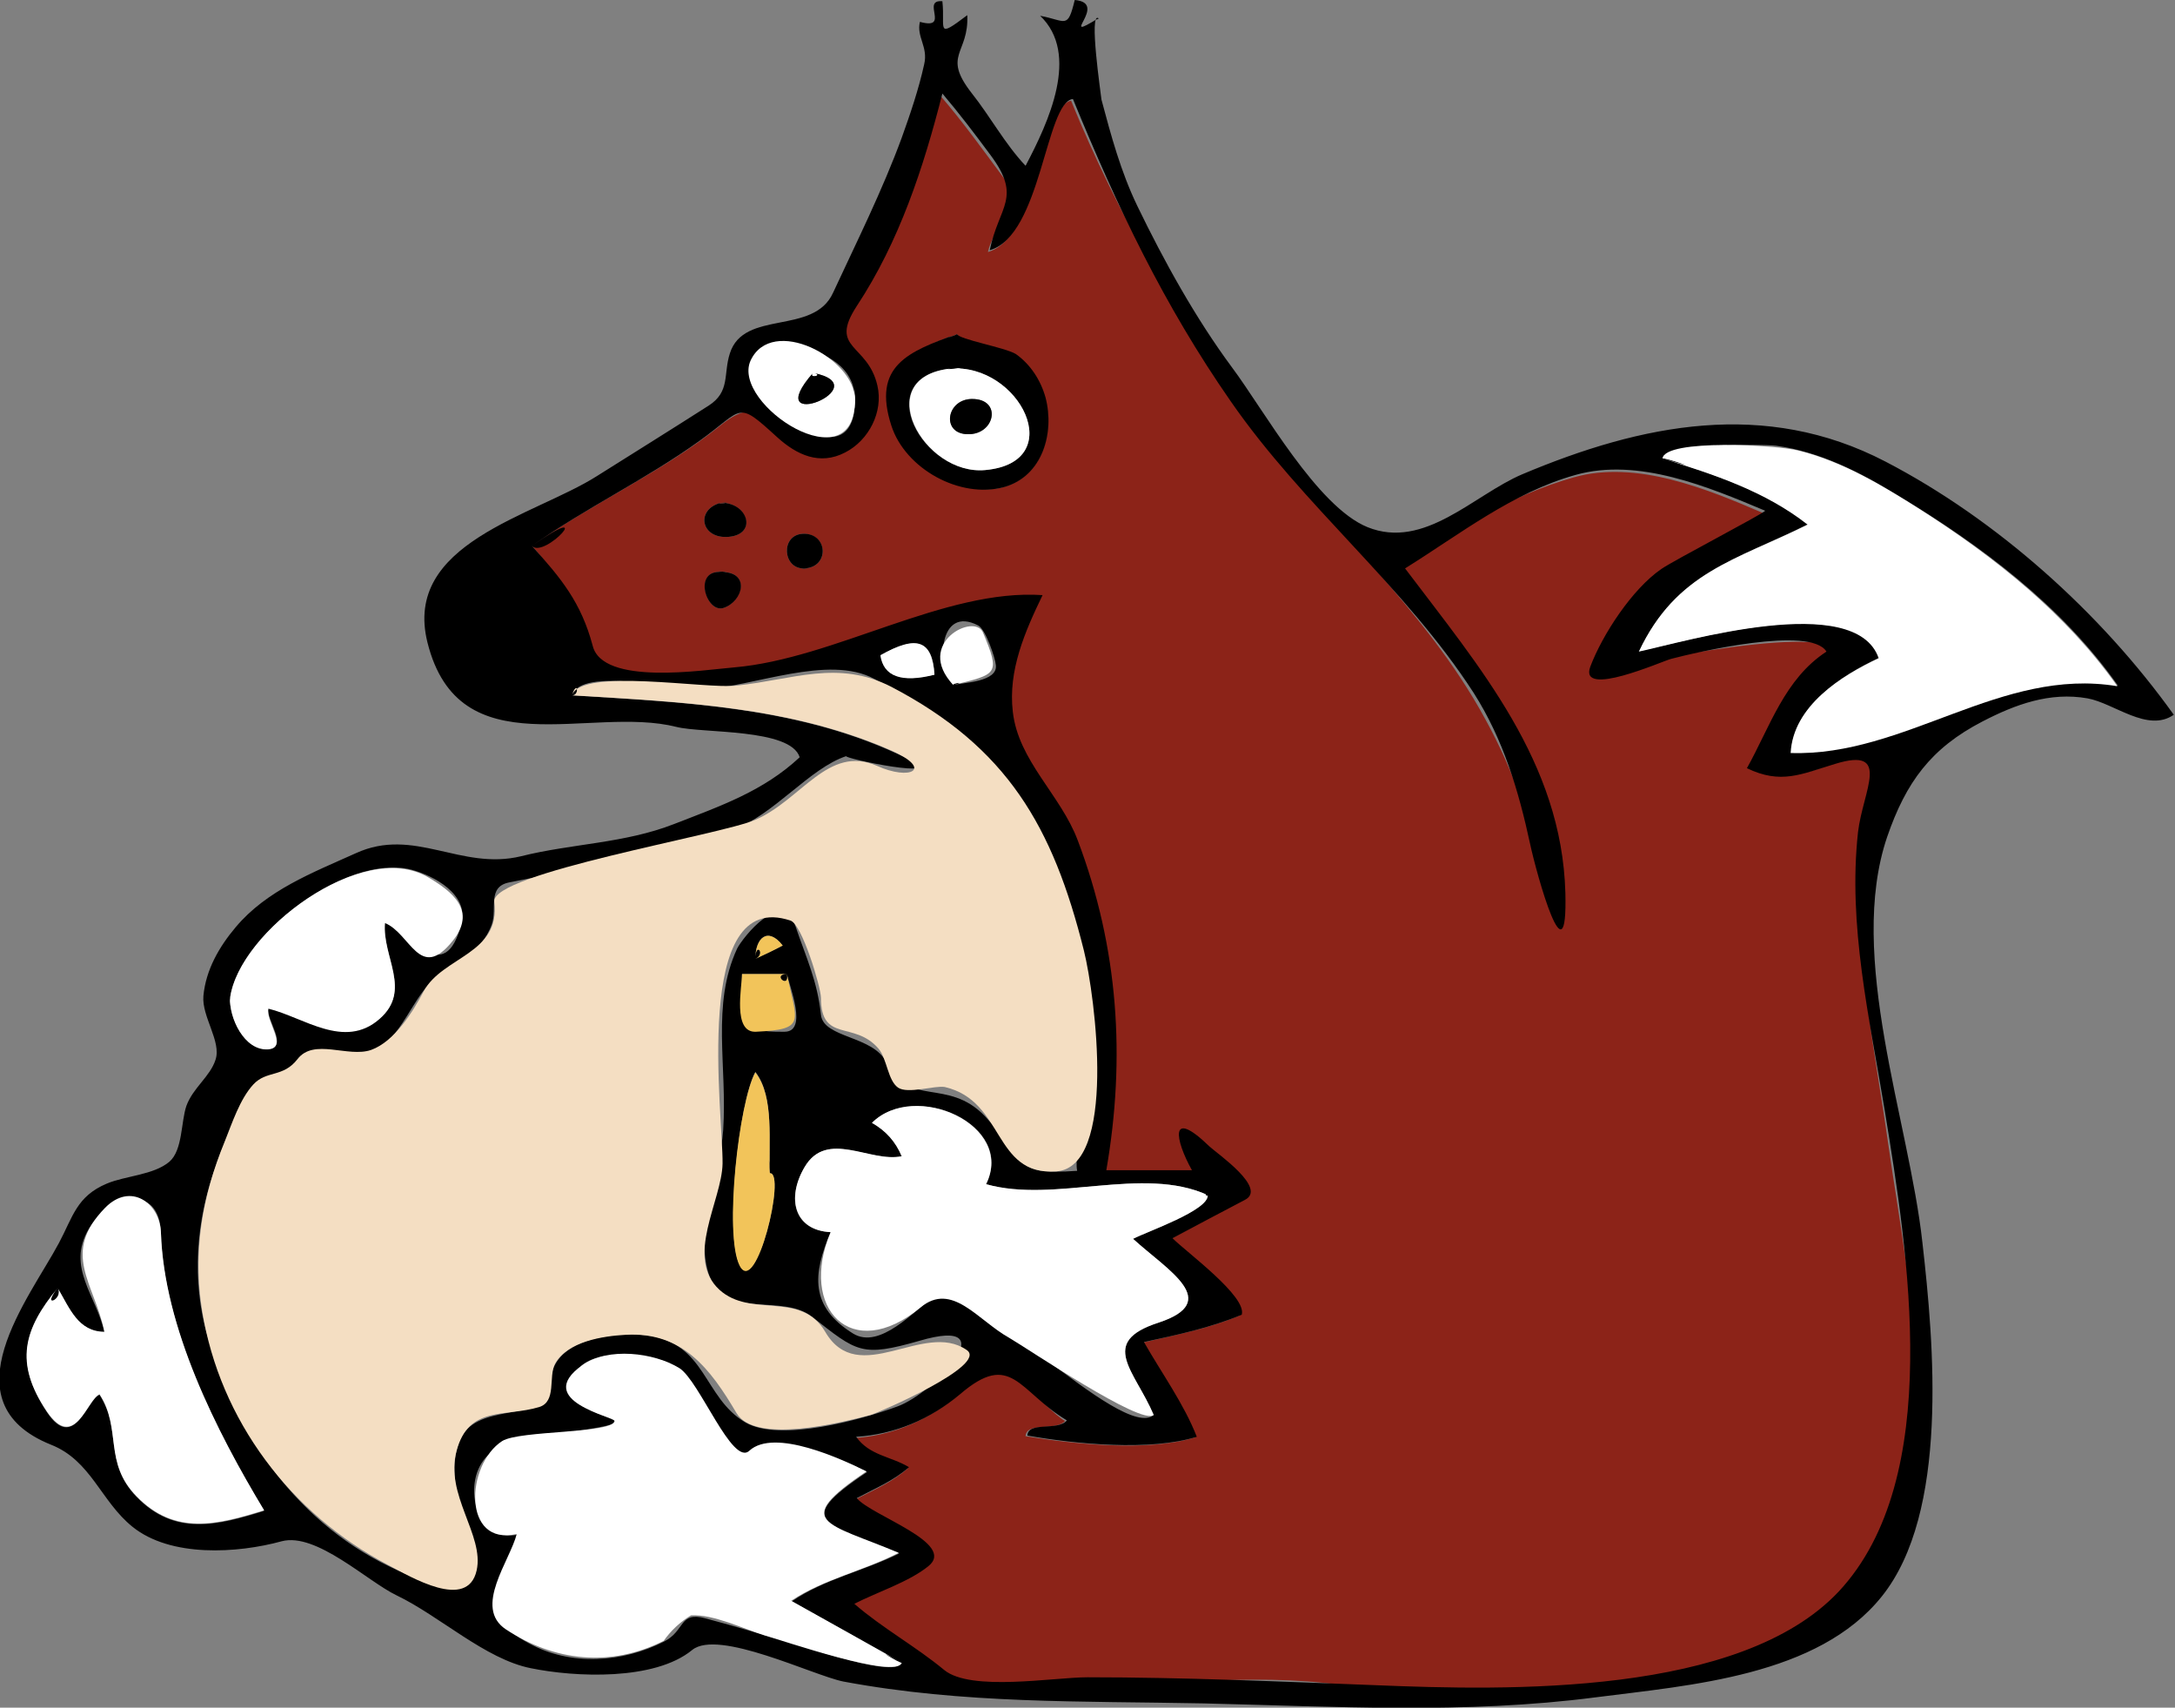 <?xml version="1.0" encoding="utf-8"?>
<!-- Generator: Adobe Illustrator 16.0.0, SVG Export Plug-In . SVG Version: 6.00 Build 0)  -->
<!DOCTYPE svg PUBLIC "-//W3C//DTD SVG 1.1//EN" "http://www.w3.org/Graphics/SVG/1.1/DTD/svg11.dtd">
<svg version="1.1" id="Layer_1" xmlns="http://www.w3.org/2000/svg" xmlns:xlink="http://www.w3.org/1999/xlink" x="0px" y="0px"
	 width="358.2px" height="281.2px" viewBox="0 0 358.2 281.2" enable-background="new 0 0 358.2 281.2" xml:space="preserve">
<rect x="0" y="0" width="358.2" height="281.2" fill="#808080" stroke="none"/>
<g>
	<path fill-rule="evenodd" clip-rule="evenodd" fill="#8C2318" d="M87.6,89.9c3.9,4.2,6.5,9.1,8.2,14.8c2.7,8.9,11.2,6.6,19.8,6.2
		c10-0.5,19.4-2.8,29-5.4c8.2-2.2,16.7-6.8,25.2-6.2c-2.9,6-4,11.2-3.3,18c0.9,8.1,7.8,13.7,10.7,21.2c6.7,17.7,6.6,36.4,3.4,54.9
		c4.7,0,11.9,0,16.6,0c-2.8-5-1.7-6.7,5.1-0.2c1.2,1.2,1.4,0.9,1.1,3c-0.3,2.4-8.6,6.7-10.6,7.8c2.4,2.3,12.3,9.6,11.4,12.6
		c-5.2,2.2-10.5,3.2-16.1,4.5c2.9,5,6.6,10.1,8.7,15.6c-7.7,2.4-20,1.1-27.9-0.2c0.1-2.4,5-0.8,6.5-2.5c-4-2.4-10-11.9-14.8-6.9
		c-5.3,5.5-12.1,9.2-19.8,9.7c2.2,3.1,5.7,3.2,8.7,5c-2.6,2.3-5.5,3.5-8.6,5.1c3.6,4.2,6.4,5.3,10.5,8.8c-1.2,4.4-11.2,6.4-14.8,8.3
		c3.9,3.3,13,8.6,17.2,11.4c6.5,4.4,12.6,2.3,20.7,2.4c15.9,0,30.9-2.5,46.7-0.3c19.5,2.6,28.5,1.5,42.1,0.3
		c10.9-1,31.3-6.6,39.6-14.7c19.1-18.8,11.6-50,8.1-74.5c-2.1-15-5.5-30.5-4.5-45.8c0.2-2.4,4.3-20.1,0.6-19
		c-6.5,2-11.4,5.7-17.9,2.5c3.8-6.8,6.8-14.5,13.6-18.9c-3.3-5.3-39.4,3.5-39.3,2.5c0.4-6.6,5.7-8.5,9.2-13.2
		c2.4-3.2,17.5-11.2,17.7-12.2c-9.3-4-20.9-8.8-31.2-5.9c-10.3,2.9-20.3,9-29.3,14.6c11.2,14.9,21,28.2,26.2,48.9
		c0.8,3,0.7,15.8-2,3.2c-2.1-10-4.5-17.8-9.5-26.9c-9.9-18.3-26.5-32.2-38.5-49.1c-12.1-17-21.9-33.6-29.7-52.7
		c-4.5,0.5-5.3,22.5-13.7,24.9c0.8-3.8,5.6-8.1,2.6-12.2c-3.4-4.6-6.7-9.2-10.4-13.5c-2.8,10.7-7.6,21.3-13.1,31
		c-4.4,7.7-5.5,7.7-0.2,15c2.7,3.7,1.9,7.7-1.1,10.8c-3,3-5.8,2.8-9.4,0.3c-5.4-3.8-6.3-7.8-12.5-2.8
		C109.3,77.6,97.8,82.7,87.6,89.9 M157.6,55c0.6,1.8,11.1,3.3,13.4,7.7c3.2,6.1,1.7,15.4-5.7,17.5c-6.1,1.7-12.6-2.8-15.9-8.2
		C143.1,61.7,148.8,58.2,157.6,55C157.6,55.2,154.6,56.1,157.6,55z M118.7,82.8c4.4-0.1,6.1,5.2,1.3,5.6
		C115.4,88.8,114.5,83.9,118.7,82.8C121.3,82.7,117.6,83.1,118.7,82.8z M118.9,94.2c4.7,0,3.4,4.8,0.3,5.9
		C116.3,101.1,114.1,93.7,118.9,94.2C120.9,94.2,117,94,118.9,94.2z M132.4,93.6c-3.5,0.1-3.9-5.5-0.2-5.7
		C136.4,87.8,136.7,93.5,132.4,93.6C130.8,93.7,134.4,93.6,132.4,93.6z"/>
	<path fill-rule="evenodd" clip-rule="evenodd" d="M180.9,3c-7,4.3,1.9-2.5-3.9-3c-1.2,4.9-1.4,3.4-5.7,2.6
		c6.6,6.3,1.4,17.5-2.4,24.7c-3.4-3.6-5.8-8.1-8.9-12c-4.9-6.3-0.4-6.4-0.7-12.8c-5.3,4-3.6,2.3-4.1-2.3c-3.6-0.3,1.4,4.8-3.7,3.4
		c-0.6,2.5,1.4,4.1,0.7,7c-0.9,4.1-2.3,8.2-3.7,12.1c-3.2,8.7-7.4,17.1-11.3,25.5c-3.2,7.1-14.7,2.7-17,10c-1.1,3.4,0.1,6.3-3.5,8.6
		c-6.1,3.9-12.2,7.7-18.4,11.6C87.9,85,66.3,89.4,70.4,105.8c5.2,20.8,26.7,10.3,41,13.9c4.3,1.1,18.8,0.2,20.3,5
		c-6,5.6-13,8-20.7,11c-8.2,3.2-16.8,3.2-25.2,5.3c-9.9,2.4-17.6-4.9-27.2-0.5c-7.1,3.2-14.7,6.1-19.8,12.2c-2.7,3.2-4.9,7-5.3,11.3
		c-0.3,3.4,3,7.5,2,10.5c-0.9,2.8-3.7,4.6-4.8,7.6c-0.9,2.6-0.6,7.3-2.8,9.2c-2.6,2.2-7.2,2.3-10.3,3.6c-5,2.1-5.6,5.5-7.9,9.8
		c-4.8,9-18.7,26.2-1.3,33.2c6.6,2.6,8.2,9.3,13.4,13.5c6.3,5.1,17.3,4.4,24.6,2.4c5.7-1.5,14.1,6.6,18.9,8.9
		c7.1,3.4,14.6,10.5,22.1,12c7.3,1.5,20.4,2.1,26.6-3c4.3-3.5,19.9,4.2,24.9,5.2c19.8,3.7,39.1,3.2,59.3,3.6
		c21.6,0.5,43.1,1.8,64.6-1c15.6-2,36.6-3.5,47.1-16.6c11.1-13.8,8.6-41.7,6.7-58.3c-2.2-20.1-12.5-47.1-5.8-66.8
		c3.1-9,7.2-14.6,15.7-19c5.4-2.8,11.1-4.9,17.3-3.8c4.4,0.8,9.9,5.7,14.2,2.7c-12-16.8-29.2-32.2-47.5-41.7
		c-19.8-10.3-40.1-6.2-59.8,2.1c-8,3.4-16.1,12.5-25.5,8.7c-8.3-3.4-17-19.2-22.3-26.3c-6-8.1-11.2-17.5-15.6-26.6
		c-2.7-5.6-4.3-11.5-5.9-17.5C181.3,15.4,179.3,1.9,180.9,3C180.1,3.4,181.1,3.1,180.9,3z M87.6,89.9c8.9-6.3,18.7-10.9,27.6-17.3
		c7.4-5.3,6-6.8,12.8-0.6c3.2,2.9,7,4.7,11.2,2.5c3.9-2,6.3-6.7,5.3-11c-1.6-7-8.1-5.9-3.4-13.1c7-10.6,11-22.8,14.1-35
		c2.8,3.3,5.3,6.6,7.9,10.1c5.3,7.1,1.4,8.4-0.1,15.7c8.5-2.4,9.2-24.4,13.7-24.9c7.2,17.6,15,34,26,49.8c11.9,17.2,28.7,30.5,40,48
		c4.9,7.7,7.4,16.1,9.3,24.9c1.1,5.1,6.2,23.4,5.8,8c-0.6-21.5-14.1-37.1-26.4-53.4c9-5.6,17.7-12.5,28.1-15.4
		c10.3-2.9,21.9,2,31.2,5.9c-0.1,0.4-15.1,8.2-17.1,9.6c-4.8,3.3-9.7,10.8-11.7,16.1c-1.9,5.2,11.8-0.9,13.3-1.3
		c4.2-1.1,23-5.5,25.6-1.2c-6.9,4.5-9.3,12.4-13.1,19.2c5.6,2.7,8.9,1,14.5-0.7c9.4-2.9,4.6,4.4,3.8,11.2
		c-1.7,15.4,1.9,30.7,4.4,45.9c3.8,23.2,9.9,60.5-7.6,79.2c-16.2,17.2-54.4,16.3-76.3,15.4c-15.8-0.6-31.5-1.3-47.4-1.3
		c-5.6,0-19.2,2.4-23.6-1.2c-4.7-3.9-10.2-6.9-14.8-10.9c3.7-1.9,9-3.6,12.2-6.2c4.7-3.8-9.4-8.3-11.8-11.2c3-1.6,6-2.8,8.6-5.1
		c-3-1.8-6.5-1.9-8.7-5c6.4-0.4,12.2-2.9,17.1-7c8.5-7.3,9.6-0.5,17.6,4.3c-1.5,1.8-6.4,0.1-6.5,2.5c7.9,1.4,20.2,2.6,27.9,0.2
		c-2.1-5.4-5.8-10.5-8.7-15.6c5.5-1.2,10.8-2.3,16.1-4.5c0.9-3-9.1-10.3-11.4-12.6c3.9-2.1,7.9-4.2,11.9-6.3
		c3.8-1.9-4.5-7.6-5.8-8.8c-6.7-6.5-5.7-1.1-2.9,3.9c-4.7,0-9.4,0-14.1,0c3.2-18.5,2-36.6-4.7-54.3c-2.8-7.5-9.8-13.1-10.7-21.2
		c-0.8-6.8,2-13.2,4.9-19.2c-16.1-1.1-34.3,10.5-50.8,11.9c-4.9,0.4-21.7,3.1-23.3-3.6C95.7,99.2,92.4,95.2,87.6,89.9
		C98.7,82.1,89.7,92.1,87.6,89.9z M94.2,114.5c1.6-4.8,17.3-0.8,21.6-1c8.3-0.4,20.6-5.8,28.2-1.7c18.2,10,27.3,19.8,33,39.9
		c2.4,8.3,3.2,16.4,3.1,25c-0.1,4.4-3.4,12.6-2.7,16.1c-11.1,0.8-8.2-1.7-15.2-9c-6.1-6.4-12.8-1.4-16.2-8.8
		c-2.1-4.5-10.4-4-10.8-7.9c-0.6-5.6-2.4-9.3-4.2-14.6c-2.1-6.4-8.7,1.9-9.6,3.7c-4.3,9.3-1.6,19.3-2.3,29.9
		c-0.5,7.2-4.9,17.2-2.2,24.2c2.7,7,11.9,2.7,16.8,6.5c7.5,5.9,8.2,6.7,17.7,4c14.6-4.3,2.5,8.6-3.6,10.8c-5.7,2.1-19.4,6-25.1,2.6
		c-6.9-4.1-6.4-13.1-16.2-14.3c-5.4-0.7-16.1,0.6-15.8,8.1c0.2,6.3-11.2,2.8-14.5,8.3c-6,10.1,11.3,31.1-8.8,23.1
		c-17.2-6.9-28.1-22-33.2-39.3c-2.7-9.2-1.9-19.1,1.3-28c3-8.6,4.8-10.6,11.1-15c2.7-1.9,3.1-4.8,7-4.1c3.8,0.7,8,1,10.9-2.2
		c2.6-2.9,4.2-7.1,7-9.6c3.5-3.1,7.7-4,9.5-9c0.9-2.6-0.8-6.2,2.9-6.9c3.7-0.7,7.5-1.5,11.2-2.2c8.7-1.6,17.2-3.5,25.5-6.4
		c6.9-2.5,12.7-10.2,18.8-12.2c-1,0.3,17.8,4.2,10,0.4C132.1,116.4,113.1,115.7,94.2,114.5C95.1,111.8,95.5,114.6,94.2,114.5z
		 M148.5,273.8c-0.9,2.6-15.3-2.4-17.6-3.1c-4.9-1.4-9.8-2.9-14.7-4.2c-4.4-1.2-3.3,2-6.8,3.8c-6.9,3.5-15.4,4.1-22.3,0.3
		c-9.4-5-3.8-10-1.8-17.9c-6.6,1.5-9.4-8-5.3-12.7c3.3-3.8,21.2-4.5,21.4-5.9c0.2-1-7.5-1.1-7-6.5c0.6-6.1,11.7-4.6,15.2-3.4
		c6.2,2.2,8.1,14.6,12,15.6c0.4,0.1,7.7-1.6,7.8-1.6c4.7,0.4,9.2,2.1,13.4,4.2c-12.6,8.4-6.7,8.5,5.3,13.4
		c-5.8,2.9-12.3,4.2-17.7,7.9C136.4,267,142.5,270.4,148.5,273.8C148.4,274.1,142.6,270.5,148.5,273.8z M273.8,75.5
		c0.3-2.5,15.9-2.4,18.7-2.1c7.3,1,13.9,4.4,20.1,8.2c13.6,8.2,26.9,18.1,36.2,31.3c-19.2-3.2-34.9,11.5-53.8,11
		c0.4-7.7,8.3-12.7,14.5-15.6c-3.8-11.1-32-2.6-39.5-1.1c6.2-13.1,15.8-14.9,27.8-20.9C290.7,80.8,282.2,78.1,273.8,75.5
		C273.9,75.2,282.1,78,273.8,75.5z M198.9,196.8c0.2,2.5-10,6-12.3,7.2c5.7,5.2,14.8,10.3,4.2,13.8c-10,3.3-3.9,7.9-0.8,15.2
		c-5.2,4.5-31-23.1-36.2-19.5c-3.2,2.3-8.9,8.8-13.3,6.1c-7.1-4.4-6.7-9.7-3.7-16.7c-6.1-0.3-7.3-5.6-4.3-10.7
		c3.6-6.2,10.8-0.7,16-1.8c-1-2.4-2.6-4.2-4.9-5.5c7.1-7,23.7,0.3,18.8,10.1C173.7,198.2,188.2,191.9,198.9,196.8
		C198.9,197.2,198.1,196.4,198.9,196.8z M9.5,212.1c2,3.4,3.3,7.1,7.7,7.3c-1.3-6-6.3-10.7-2.6-17c3.2-5.5,11.6-7.8,11.9,0.6
		c0.5,15.7,9.1,32.7,17,45.8c-7.7,2.4-14.7,4.2-21-2.3c-5.5-5.7-2.4-11.1-6.1-16.8c-2,0.6-4.2,9.6-8.7,2.8
		C2.4,224.4,3.9,218.9,9.5,212.1C10.6,213.9,6.6,215.7,9.5,212.1z M37.9,164.3c1.4-10.3,19.2-23.8,29.8-21.1c3.8,1,9.5,4.1,8.3,8.8
		c-2.7,11-8.8,1.4-12.6-0.1c-0.5,5.6,4.5,11.1-0.9,15.8c-5.8,5.1-12.5-0.3-18.3-1.7c-0.4,2,3.4,6.4,0,6.7
		C40.2,173.1,37.7,167.5,37.9,164.3C38,163.4,37.7,167.7,37.9,164.3z M140.8,65.8c0.1,13.2-15.2,2.1-17.2-4.4
		C121.8,55.2,140.8,55.3,140.8,65.8C140.9,71.1,140.8,60,140.8,65.8z M126.8,193.2c2.7-0.2-2.3,20.6-5,15.1
		c-2.5-5.1-0.1-26.9,2.6-31.8C127.6,180.6,126.5,188.1,126.8,193.2C126.7,193.2,126.5,188.3,126.8,193.2z M129.6,160.4
		c0.4,2,3.5,9.5-0.4,9.5c-8.3,0.1-7-1.9-7-9.5C124.7,160.4,127.2,160.4,129.6,160.4C130.1,163,127,160.4,129.6,160.4z M157,112.8
		c-2.9-3.1-2.4-13.2,4.1-9.8c1.2,0.6,2.8,5.3,2.9,6.5C164.4,112.3,158.6,112.4,157,112.8C156.7,112.5,159.4,112.2,157,112.8z
		 M153.9,111.1c-5.5,1.3-8.4,0.3-8.9-3.2C151.1,104.5,153.6,105.5,153.9,111.1z M124.4,157.9c0-3.6,2.1-5.3,4.5-2.2
		C127.4,156.5,125.9,157.2,124.4,157.9C124.4,154.9,126.2,157.1,124.4,157.9z"/>
	<path fill-rule="evenodd" clip-rule="evenodd" fill="#F4DEC2" d="M94.2,114.5c17.9,1.1,36,1.8,52.6,9.1c7,3.1,3.1,5-2.4,2.5
		c-8-3.5-12.4,5.6-20,8.9c-5.7,2.5-43.6,8.8-43,13.5c1.1,8.6-8.5,9-11.6,14.7c-1.8,3.4-4.8,8.3-8.7,9.7c-3.8,1.3-9.4-2-12.1,1.5
		c-2.4,3.1-5.1,1.8-7.3,4.2c-2.2,2.4-3.5,6.4-4.7,9.4c-3.7,9-5.3,18.2-3.7,27.9c2.9,18,14.6,33.4,30.6,41.8c3.8,2,13.1,7.6,14.6,0.9
		c1.3-5.8-5.3-12.5-3.3-19.7c2-7.5,8-5.5,13.6-7.2c2.9-0.9,1.5-5,2.6-7.1c2-3.7,7.9-4.6,11.7-4.8c9.3-0.5,13.9,5.6,18.2,12.9
		c3.1,5.2,17.5,1.5,22.1,0.3c1.1-0.3,19.5-8.2,15.8-10.7c-7.1-4.9-17.8,6.4-23.3-3c-4-6.8-12.2-2.2-17.4-6.9
		c-5.8-5.3,0.4-14.7,0.5-20.8c0.1-8-5.1-45.5,11.2-40c1.9,0.6,5,11,5,12.7c0,7.5,5.5,3.7,9.5,8.4c1.4,1.7,1.5,5.2,3.2,6.4
		c1.6,1.1,6.1-0.4,7.7-0.1c9.9,2.3,7.9,14.6,18.3,13.9c10.1-0.6,6.5-28.8,4.6-36.4c-5.1-20.4-12.6-33.4-31.7-43.4
		c-8.8-4.5-16.1-1.2-25.5-0.2C116.3,113.5,95.7,109.9,94.2,114.5C95.5,114.6,95.1,111.8,94.2,114.5z"/>
	<path fill-rule="evenodd" clip-rule="evenodd" fill="#FFFFFF" d="M148.5,273.8c-6.1-3.4-12.1-6.8-18.2-10.2
		c5.4-3.6,11.9-4.9,17.7-7.9c-11.9-5-17.8-5-5.3-13.4c-4-2-15.2-7.2-19.3-3.4c-2.8,2.6-8.2-11.5-11.5-13.6c-4.2-2.6-11.8-3.5-16-0.5
		c-8.3,5.9,5.4,8.5,5.3,9.2c-0.3,2.1-15.6,1.5-18.5,3.3c-6,3.9-6.6,17.4,2.4,15.3c-1.1,4.4-7.2,12.1-1.8,15.7c8,5.3,17.3,6.3,26,1.9
		c1.2-1.7,2.7-3.1,4.5-4.2c3.7-0.2,8.6,2.2,12.1,3.3C128.8,270.1,147.6,276.6,148.5,273.8C142.6,270.5,148.4,274.1,148.5,273.8z"/>
	<path fill-rule="evenodd" clip-rule="evenodd" fill="#FFFFFF" d="M273.8,75.5c8.4,2.6,16.9,5.4,23.9,10.9
		c-11.9,5.9-21.6,7.8-27.8,20.9c7.5-1.6,35.7-10,39.5,1.1c-6.2,2.9-14.1,7.9-14.5,15.6c18.9,0.6,34.6-14.2,53.8-11
		c-8.4-11.9-20.1-21.2-32.3-29c-6.3-4-12.9-8-20.2-9.8C292.9,73.3,274.2,72.2,273.8,75.5C282.1,78,273.9,75.2,273.8,75.5z"/>
	<path fill-rule="evenodd" clip-rule="evenodd" fill="#FFFFFF" d="M198.9,196.8c-10.7-4.9-25.2,1.4-36.5-1.8
		c4.8-9.8-11.8-17.1-18.8-10.1c2.3,1.3,3.9,3.1,4.9,5.5c-5.2,1.1-12.3-4.5-16,1.8c-3,5.1-1.7,10.4,4.3,10.7
		c-5.3,12.5,3.4,21.8,14.8,12.4c5.2-4.3,9.4,2.1,14.6,5c3.1,1.8,21.8,14.5,23.8,12.7c-3.1-7.3-9.2-12,0.8-15.2
		c10.6-3.5,1.5-8.6-4.2-13.8C188.9,202.8,199.1,199.3,198.9,196.8C198.1,196.4,198.9,197.2,198.9,196.8z"/>
	<path fill-rule="evenodd" clip-rule="evenodd" fill="#FFFFFF" d="M9.5,212.1c-5.6,6.8-7.2,12.3-1.8,20.3c4.6,6.8,6.7-2.1,8.7-2.8
		c3.7,5.7,0.6,11.2,6.1,16.8c6.3,6.5,13.3,4.7,21,2.3c-7.9-13.1-16.5-30.1-17-45.8c-0.2-4.8-5-8.3-9.2-4c-7.3,7.5-1.8,12.3-0.1,20.4
		C12.9,219.3,11.5,215.5,9.5,212.1C6.6,215.7,10.6,213.9,9.5,212.1z"/>
	<path fill-rule="evenodd" clip-rule="evenodd" fill="#FFFFFF" d="M37.9,164.3c-0.2,3.2,2.3,8.8,6.3,8.5c3.3-0.3-0.5-4.7,0-6.7
		c5.8,1.4,12.5,6.8,18.3,1.7c5.4-4.7,0.4-10.2,0.9-15.8c4.2,1.7,5.7,9.7,11.1,3c4.1-5,0-8.2-4.1-10.6
		C59.6,138.2,39.4,153.4,37.9,164.3C37.7,167.7,38,163.4,37.9,164.3z"/>
	<path fill-rule="evenodd" clip-rule="evenodd" fill="#FFFFFF" d="M140.8,65.8c0-6.8-13.7-14-17.2-6.4
		C120.4,66.6,140.9,79.9,140.8,65.8C140.8,60,140.9,71.1,140.8,65.8z M133.9,61.4C145.1,63.6,124.8,71.8,133.9,61.4
		C135.9,61.8,133,62.4,133.9,61.4z"/>
	<path fill-rule="evenodd" clip-rule="evenodd" fill="#F2C45A" d="M126.8,193.2c-0.3-5,0.8-12.5-2.4-16.6
		c-2.7,4.8-5.2,26.6-2.6,31.8C124.5,213.8,129.5,193,126.8,193.2C126.5,188.3,126.7,193.2,126.8,193.2z"/>
	<path fill-rule="evenodd" clip-rule="evenodd" fill="#F2C45A" d="M129.6,160.4c-2.5,0-4.9,0-7.4,0c0,2.1-1.6,9.7,2.3,9.5
		C132.9,169.5,131.2,168.3,129.6,160.4C127,160.4,130.1,163,129.6,160.4z"/>
	<path fill-rule="evenodd" clip-rule="evenodd" fill="#FFFFFF" d="M157,112.8c7.2-1.8,7.8-1.7,4.9-8.6
		C160.6,100.8,150.5,105.9,157,112.8C159.4,112.2,156.7,112.5,157,112.8z"/>
	<path fill-rule="evenodd" clip-rule="evenodd" fill="#FFFFFF" d="M153.9,111.1c-0.4-5.7-2.9-6.6-8.9-3.2
		C145.5,111.4,148.5,112.5,153.9,111.1z"/>
	<path fill-rule="evenodd" clip-rule="evenodd" fill="#F2C45A" d="M124.4,157.9c1.5-0.7,3-1.4,4.5-2.2
		C126.5,152.6,124.4,154.4,124.4,157.9C126.2,157.1,124.4,154.9,124.4,157.9z"/>
	<path fill-rule="evenodd" clip-rule="evenodd" d="M157.6,55c-8,2.9-14,5.2-10.8,15.1c2.3,7.1,11.3,12.1,18.6,10.1
		c6.3-1.8,8.3-8.9,6.8-14.7c-0.8-2.9-2.5-5.5-4.9-7.2C165.5,57.2,157.9,55.9,157.6,55C154.6,56.1,157.6,55.2,157.6,55z M156.5,60.7
		c11.4-0.9,19.6,15.4,5.8,16.7C152,78.4,143.1,62.2,156.5,60.7C161.2,60.4,154.4,61,156.5,60.7z"/>
	<path fill-rule="evenodd" clip-rule="evenodd" d="M118.7,82.8c-4.2,1.1-3.3,6,1.3,5.6C124.8,88,123.2,82.7,118.7,82.8
		C117.6,83.1,121.3,82.7,118.7,82.8z"/>
	<path fill-rule="evenodd" clip-rule="evenodd" d="M118.9,94.2c-4.9-0.5-2.6,6.9,0.3,5.9C122.4,99,123.6,94.2,118.9,94.2
		C117,94,120.9,94.2,118.9,94.2z"/>
	<path fill-rule="evenodd" clip-rule="evenodd" d="M132.4,93.6c4.3-0.1,4-5.9-0.2-5.7C128.5,88.1,128.9,93.7,132.4,93.6
		C134.4,93.6,130.8,93.7,132.4,93.6z"/>
	<path fill-rule="evenodd" clip-rule="evenodd" d="M133.9,61.4C124.8,71.8,145.1,63.6,133.9,61.4C133,62.4,135.9,61.8,133.9,61.4z"
		/>
	<path fill-rule="evenodd" clip-rule="evenodd" fill="#FFFFFF" d="M156.5,60.7c-13.3,1.5-4.4,17.7,5.8,16.7
		C176.1,76.1,167.9,59.8,156.5,60.7C154.4,61,161.2,60.4,156.5,60.7z M159.4,71.5c-4.4-0.1-3.6-5.7,0.6-5.8
		C165.1,65.7,163.9,71.6,159.4,71.5C157.5,71.5,161.4,71.5,159.4,71.5z"/>
	<path fill-rule="evenodd" clip-rule="evenodd" d="M159.4,71.5c4.5,0.1,5.7-5.9,0.6-5.8C155.8,65.8,155,71.5,159.4,71.5
		C161.4,71.5,157.5,71.5,159.4,71.5z"/>
</g>
</svg>
